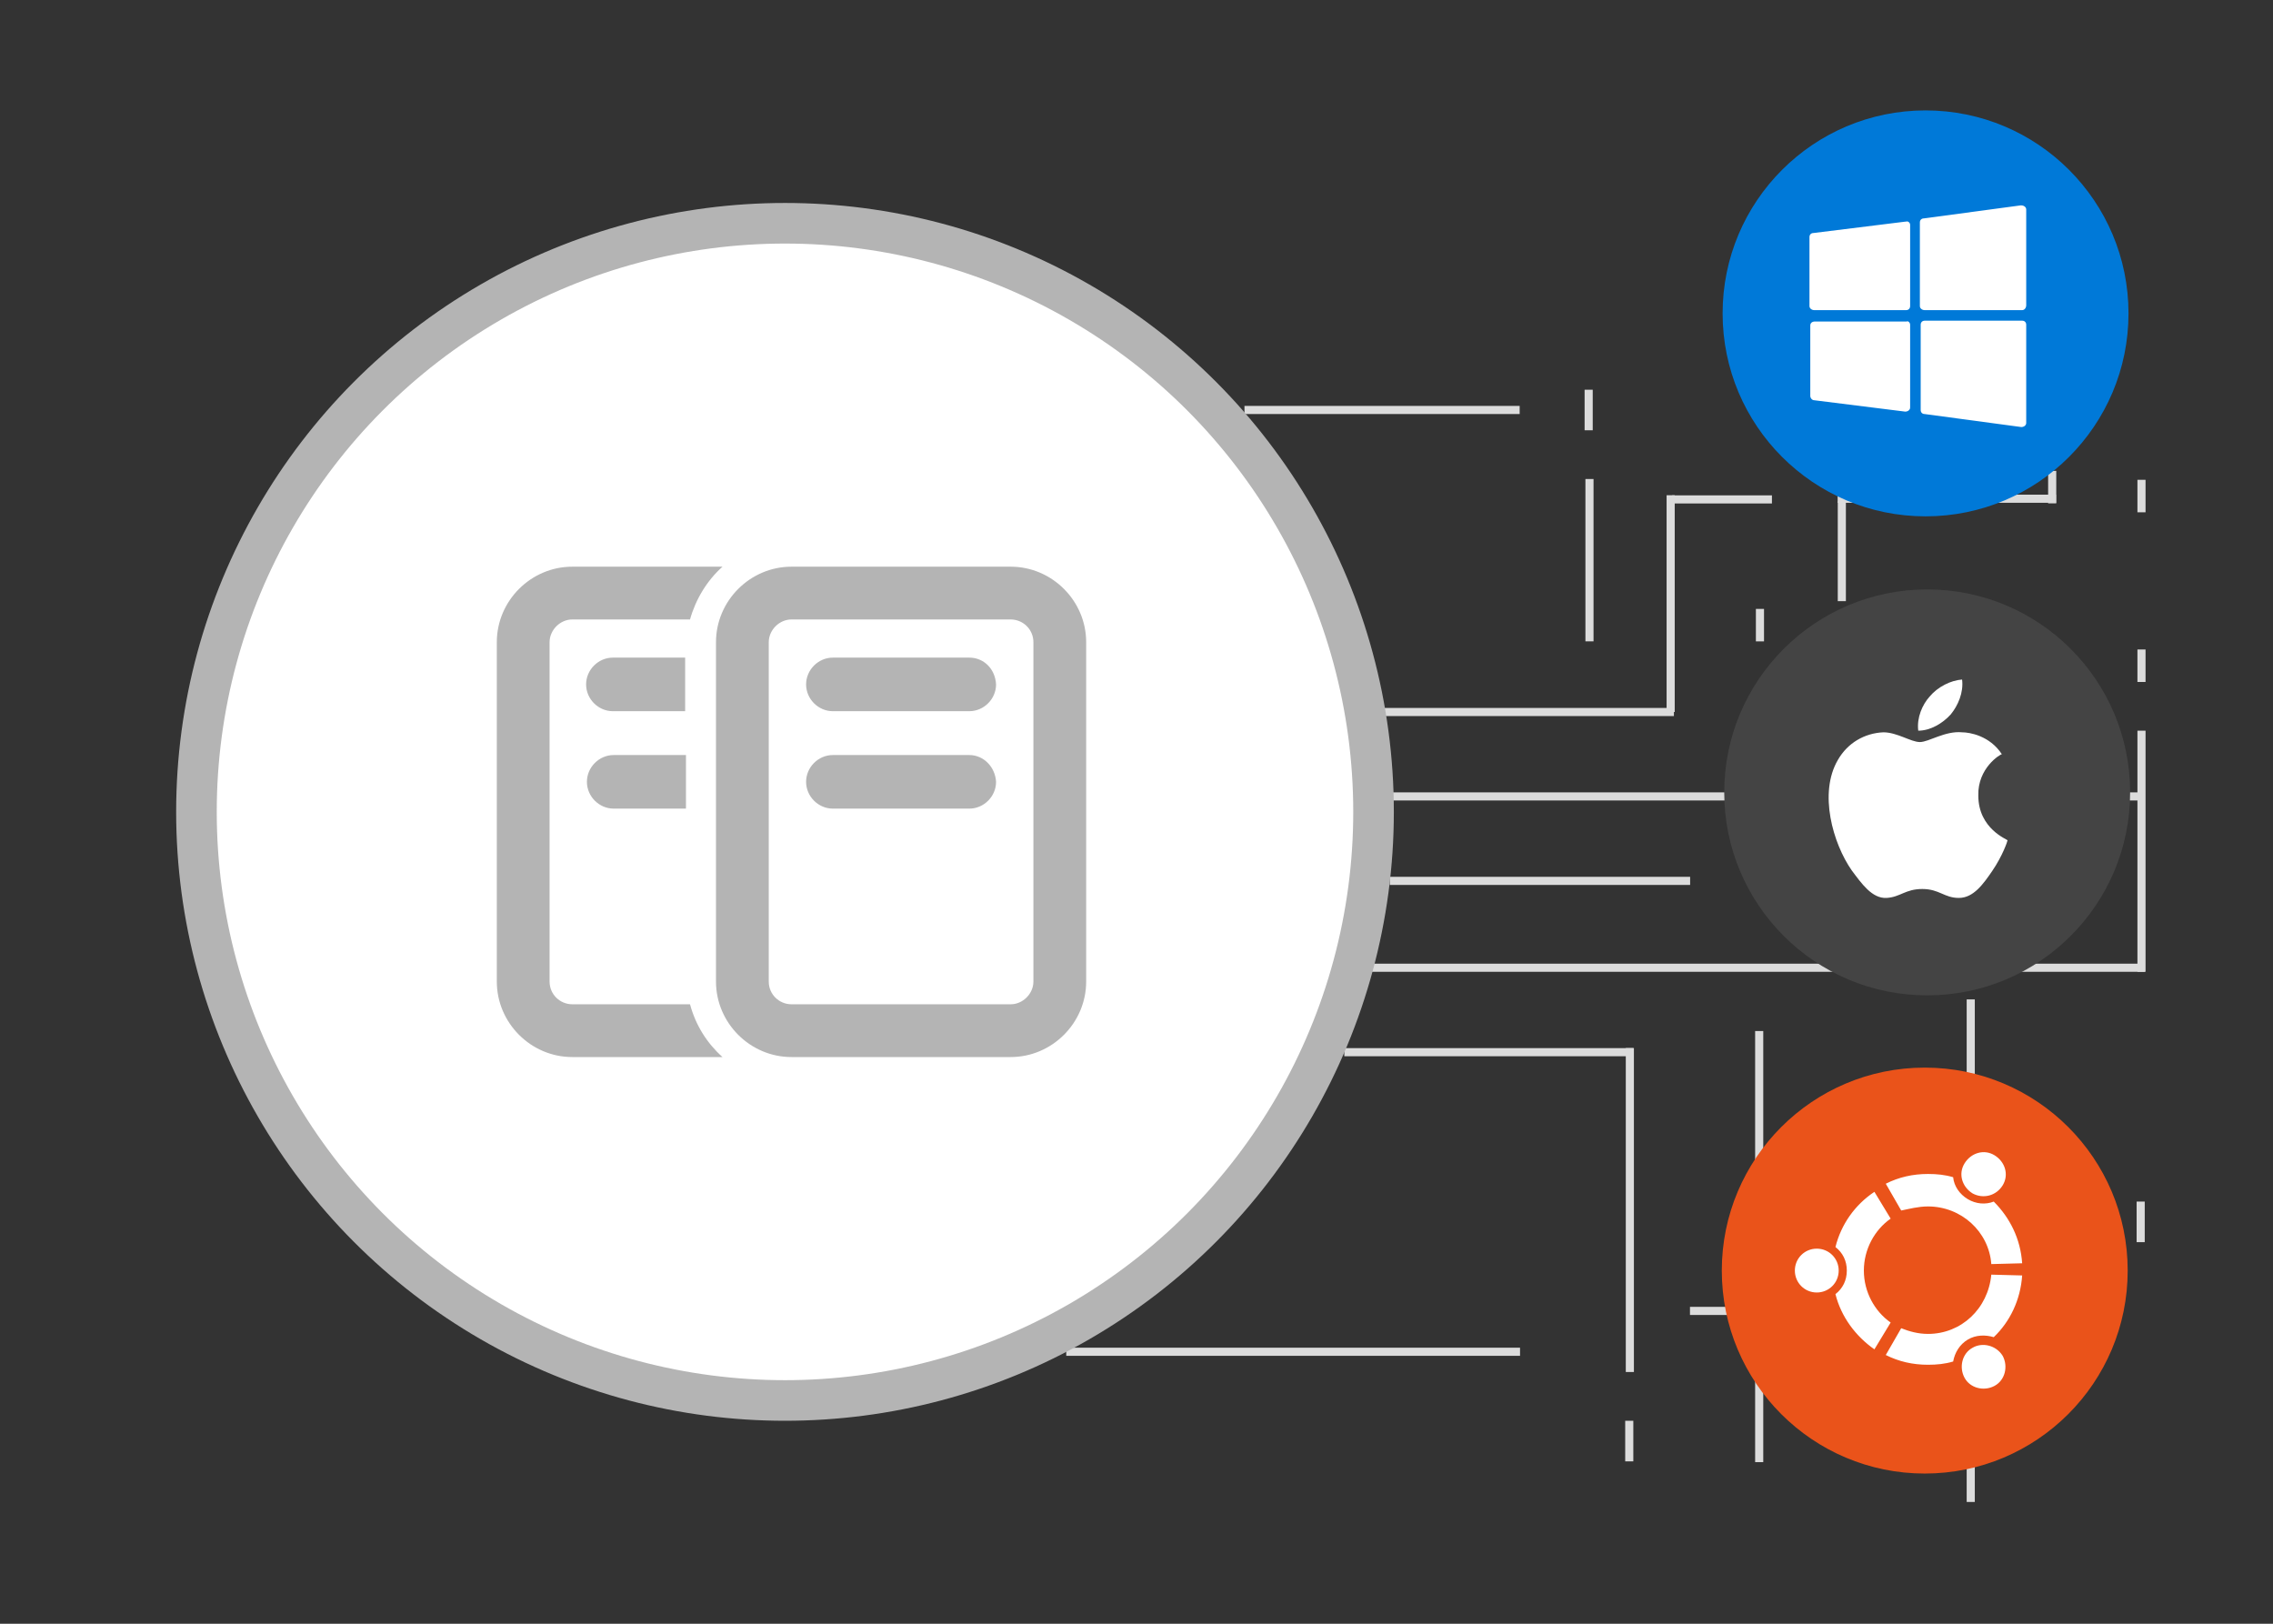 <svg version="1.1" id="GroupDocs.Comparison" xmlns="http://www.w3.org/2000/svg" x="0" y="0" viewBox="0 0 280 200" style="enable-background:new 0 0 280 200" xml:space="preserve"><rect x="0" y="0" width="280" height="200" fill="#333333" stroke="none"/><style>.st0{fill:#dcdcdc}.st2{fill:#fff}</style><g id="Comparison"><g id="Base_2_"><g id="Platforms_n_Lines"><g id="Lines_1_"><path class="st0" d="M163.8 118.7h100.4v1H163.8zM163.3 97.6h100.4v1H163.3zM153.3 50h33.9v1h-33.9zM195.2 48h1v5h-1zM195.3 59h1v20h-1zM263.3 80h1v4h-1zM263.3 59.1h1v4h-1z"/><path class="st0" d="M263.3 90h1v29.7h-1zM171.2 108h37v1h-37zM165.6 129.1h35.6v1h-35.6z"/><path transform="rotate(90 200.74 149.033)" class="st0" d="M180.8 148.5h39.9v1h-39.9z"/><path transform="rotate(-180 159.273 166.5)" class="st0" d="M131.3 166h55.9v1h-55.9z"/><path class="st0" d="M200.2 175h1v5h-1zM263.2 148h1v5h-1z"/><path transform="rotate(90 242.733 154.033)" class="st0" d="M211.8 153.5h61.9v1h-61.9z"/><path transform="rotate(90 216.706 153.501)" class="st0" d="M190.2 153h53.1v1h-53.1z"/><path transform="rotate(90 210.706 161.474)" class="st0" d="M210.2 159h1v5h-1z"/><path class="st0" d="M170.2 87.2h36v1h-36z"/><path class="st0" d="M205.3 61h1v26.7h-1zM216.3 75h1v4h-1z"/><path transform="rotate(90 212.131 61.545)" class="st0" d="M211.6 55.4h1v12.3h-1z"/><path transform="rotate(-180 226.843 67.875)" class="st0" d="M226.3 61.7h1V74h-1z"/><path transform="rotate(-90 239.8 61.429)" class="st0" d="M239.3 48h1v26.9h-1z"/><path class="st0" d="M252.3 58h1v4h-1z"/></g><g id="Platform_Icons_1_"><circle cx="237.1" cy="156.5" r="25" style="fill:#ea531a"/><path class="st2" d="M223.8 153.8c-1.5 0-2.7 1.2-2.7 2.7s1.2 2.7 2.7 2.7 2.7-1.2 2.7-2.7c0-1.5-1.2-2.7-2.7-2.7zM243 166c-1.3.7-1.7 2.4-1 3.7s2.4 1.7 3.7 1 1.7-2.4 1-3.7c-.8-1.3-2.5-1.7-3.7-1zm-13.4-9.5c0-2.6 1.3-5 3.3-6.4l-2-3.3c-2.4 1.6-4.1 4-4.8 6.8.9.7 1.4 1.7 1.4 2.9s-.5 2.2-1.4 2.9c.7 2.8 2.5 5.2 4.8 6.8l2-3.3c-2-1.4-3.3-3.8-3.3-6.4zm7.9-7.9c4.1 0 7.5 3.1 7.8 7.1l3.8-.1c-.2-3-1.5-5.6-3.5-7.6-1 .4-2.2.3-3.2-.3s-1.7-1.6-1.8-2.7c-1-.3-2-.4-3.1-.4-1.9 0-3.6.4-5.2 1.2l1.9 3.3c1-.2 2.1-.5 3.3-.5zm0 15.7c-1.2 0-2.3-.3-3.3-.7l-1.9 3.3c1.6.8 3.3 1.2 5.2 1.2 1.1 0 2.1-.1 3.1-.4.2-1.1.8-2.1 1.8-2.7 1-.6 2.2-.6 3.2-.3 2-1.9 3.3-4.6 3.5-7.6l-3.8-.1c-.4 4.2-3.7 7.3-7.8 7.3zM243 147c1.3.7 2.9.3 3.7-1s.3-2.9-1-3.7-2.9-.3-3.7 1c-.8 1.3-.3 2.9 1 3.7z" id="Ubuntu_Icon_1_"/><circle cx="237.4" cy="97.6" style="fill:#444" r="25"/><path class="st2" d="M243.7 98c0 4.1 3.6 5.4 3.6 5.5s-.6 1.9-1.9 3.8c-1.1 1.6-2.3 3.3-4.1 3.3s-2.4-1.1-4.5-1.1-2.7 1-4.4 1.1c-1.8.1-3.1-1.8-4.3-3.4-2.3-3.3-4.1-9.5-1.7-13.6 1.2-2.1 3.3-3.3 5.6-3.4 1.7 0 3.4 1.2 4.5 1.2s3.1-1.4 5.2-1.2c.9 0 3.4.4 4.9 2.7-.2 0-3 1.7-2.9 5.1m-3.4-10c.9-1.1 1.6-2.7 1.4-4.3-1.4.1-3 .9-4 2.1-.9 1-1.6 2.6-1.4 4.2 1.5 0 3-.9 4-2" id="Apple_Icon_1_"/><g><circle cx="237.2" cy="38.6" style="fill:#0079d8" r="25"/><path class="st2" d="M249.6 40v12.1c0 .3-.3.5-.6.5L237.1 51c-.3 0-.5-.2-.5-.5V40c0-.3.2-.5.5-.5h12c.3 0 .5.2.5.5zm-14.3 0v10.2c0 .3-.3.5-.6.5l-11.2-1.4c-.3 0-.5-.3-.5-.5v-8.7c0-.3.2-.5.6-.5H234.9c.1-.1.4.1.4.4zm0-12.3v10c0 .3-.2.5-.5.5h-11.3c-.3 0-.6-.2-.6-.5v-8.5c0-.3.2-.5.5-.5l11.3-1.4h.1c.2-.1.5.1.5.4zm13.8 10.5h-12c-.3 0-.6-.2-.6-.5V27.4c0-.3.2-.5.5-.5l11.9-1.6h.1c.3 0 .6.2.6.5v11.8c0 .3-.2.6-.5.6z" id="Windows_Icon_1_"/></g></g></g><circle cx="96.7" cy="100" r="72.5" style="fill:#fff;stroke:#b4b4b4;stroke-width:5;stroke-miterlimit:10"/></g><path d="M84.4 81h-8.9c-1.8 0-3.3 1.5-3.3 3.3 0 1.8 1.5 3.3 3.3 3.3h8.9V81zM72.3 96.3c0 1.8 1.5 3.3 3.3 3.3h8.9V93h-8.9c-1.8 0-3.3 1.5-3.3 3.3zM85 123.7H70.5c-1.5 0-2.8-1.2-2.8-2.8V79.1c0-1.5 1.3-2.8 2.8-2.8H85c.7-2.5 2.1-4.8 4-6.5H70.5c-5.1 0-9.3 4.2-9.3 9.3v41.8c0 5.1 4.2 9.3 9.3 9.3H89c-1.9-1.7-3.3-3.9-4-6.5zM119.4 81h-16.8c-1.8 0-3.3 1.5-3.3 3.3 0 1.8 1.5 3.3 3.3 3.3h16.8c1.8 0 3.3-1.5 3.3-3.3-.1-1.9-1.5-3.3-3.3-3.3zm5.1-11.2h-27c-5.1 0-9.3 4.2-9.3 9.3v41.8c0 5.1 4.2 9.3 9.3 9.3h27c5.1 0 9.3-4.2 9.3-9.3V79.1c0-5.1-4.2-9.3-9.3-9.3zm2.8 51.1c0 1.5-1.3 2.8-2.8 2.8h-27c-1.5 0-2.8-1.2-2.8-2.8V79.1c0-1.5 1.3-2.8 2.8-2.8h27c1.5 0 2.8 1.2 2.8 2.8v41.8zM119.4 93h-16.8c-1.8 0-3.3 1.5-3.3 3.3 0 1.8 1.5 3.3 3.3 3.3h16.8c1.8 0 3.3-1.5 3.3-3.3-.1-1.8-1.5-3.3-3.3-3.3z" style="fill-rule:evenodd;clip-rule:evenodd;fill:#b4b4b4" id="comparison"/></g></svg>
